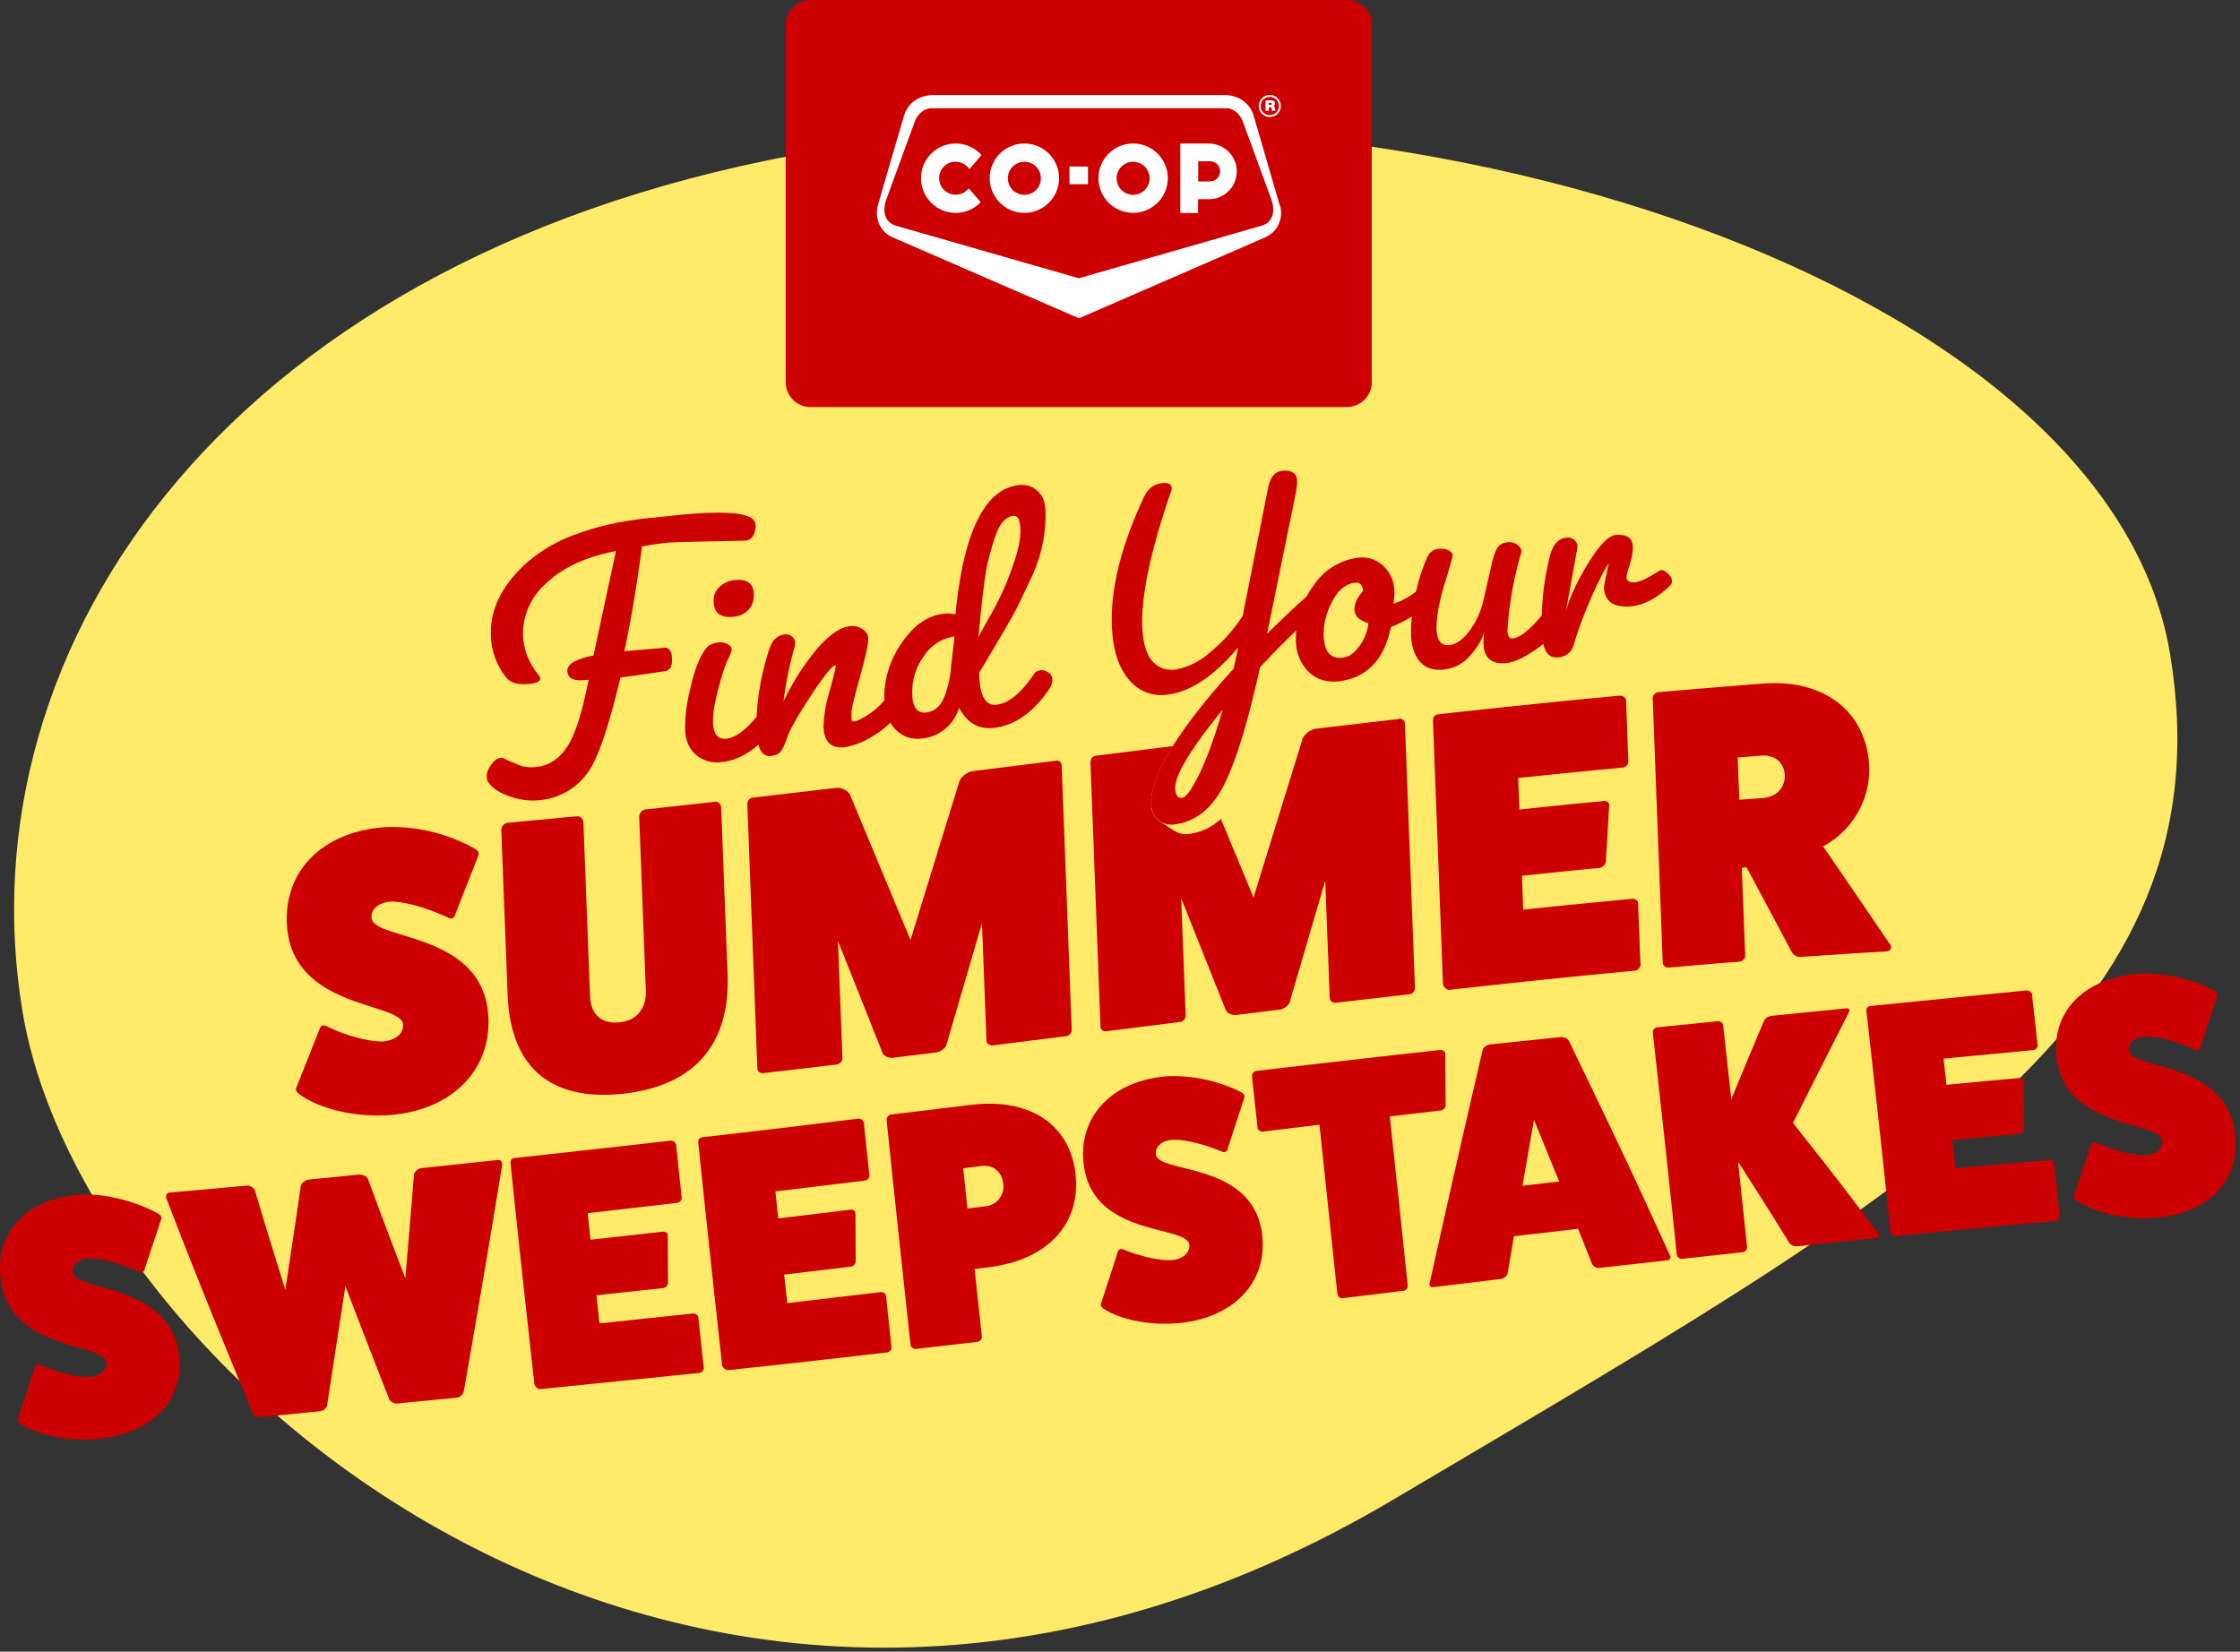 <svg xmlns="http://www.w3.org/2000/svg" width="179" height="132" viewBox="0 0 179 132">
  <rect x="0" y="0" width="179" height="132" fill="#333333" stroke="none"/>
  <path fill="#ffea69" d="M65.76 11.99C18.37 19.92-3.1 51.59 1.81 80.91c4.91 29.33 54.36 71.63 109.55 38.93 40.99-24.29 66.95-38.31 62.04-67.64-4.91-29.33-60.26-48.14-107.64-40.21"/>
  <path fill="#cc0000" d="M29.69 73.32c-.03-.7.6-1.2 1.58-1.27 1.12.01 2.96.54 4.56 1.3.26.14.48.02.56-.3l1.83-4.67c.09-.17-.02-.41-.28-.55a13.57 13.57 0 0 0-7.22-1.72c-4.84.36-7.96 3.37-7.8 7.65.27 6.98 9.22 6.28 9.29 8.14.03.73-.62 1.26-1.64 1.34-1.22 0-2.99-.49-4.49-1.23-.26-.14-.48-.04-.56.29l-1.84 4.62c-.09.16.01.38.28.56 1.65 1.18 4.48 1.83 7.15 1.64 4.91-.36 8.08-3.5 7.92-7.74-.27-7-9.28-6.15-9.35-8.06M57.07 64.09l-5.47.6a.6.6 0 0 0-.52.59l.53 13.91c.05 1.43-.74 2.39-2.14 2.52-1.4.14-2.26-.63-2.32-2.1l-.53-13.88a.5.5 0 0 0-.56-.49l-5.48.52a.59.59 0 0 0-.52.59l.51 13.3c.28 5.64 3.41 8.35 9.12 7.77 5.76-.59 8.67-3.92 8.45-9.56l-.51-13.3a.5.5 0 0 0-.56-.49M84.39 60.8l-6.65.83c-.41.05-.88.4-1.06.77l-3.92 12.73-4.85-11.65a1.23 1.23 0 0 0-1.11-.51l-6.65.78c-.26.03-.44.27-.43.53l.8 21.09c0 .23.21.43.46.4l5.88-.69c.26-.03.47-.28.46-.5l-.36-9.38 3.57 8.96c.11.25.53.42.81.38l3.5-.43c.29-.04.69-.31.78-.58l2.85-9.75.36 9.38c0 .23.24.42.5.39l5.88-.74a.5.5 0 0 0 .43-.51l-.8-21.09c0-.26-.21-.46-.47-.42M111.81 57.46l-6.65.78a1.5 1.5 0 0 0-1.06.77l-3.93 12.72-2.61-6.28a4.48 4.48 0 0 1-2.48 1.19c-.45.07-.82 0-1.13-.18-.02 0-1.06-.67-1.08-.68a2.6 2.6 0 0 1-.33-.23 1.73 1.73 0 0 1-.55-1.28c-.04-1.17.53-2.71 1.74-4.64l-6.16.77c-.26.03-.44.28-.43.54l.8 21.09c0 .23.21.43.47.39l5.88-.74c.26-.03.47-.28.46-.51l-.36-9.38 3.57 8.95c.11.24.53.41.81.38l3.5-.43c.29-.04.69-.31.78-.57l2.85-9.74.36 9.38c0 .22.24.42.5.38l5.88-.68a.5.5 0 0 0 .43-.5l-.8-21.09c0-.26-.21-.46-.46-.43M130.4 71.84c-2.89.27-5.79.56-8.68.86l-.1-2.71c2.06-.21 4.11-.43 6.17-.62.29-.03.5-.28.53-.47.1-1.5.18-3.01.27-4.51.03-.2-.14-.4-.43-.37-2.25.21-4.5.44-6.74.68l-.1-2.52c2.77-.29 5.54-.57 8.31-.83a.5.5 0 0 0 .49-.53l-.18-4.82c0-.22-.24-.42-.52-.4-4.83.45-9.66.95-14.48 1.49-.29.04-.44.21-.43.5l.8 21.09c.07.22.3.45.52.43 4.93-.55 9.87-1.07 14.8-1.53.26-.02.47-.27.46-.49l-.19-4.89c0-.22-.24-.39-.5-.37M140.87 63.78l-1.88.14-.13-3.38 1.88-.15c1.08-.08 1.84.54 1.88 1.56.04 1.02-.67 1.74-1.75 1.83m10.19 11.74c-1.79-2.64-3.58-5.26-5.38-7.88a6.97 6.97 0 0 0 3.69-6.34c-.17-4.34-3.52-7.03-8.43-6.67-2.8.21-5.6.45-8.41.69a.52.52 0 0 0-.46.52l.8 21.09c0 .23.24.42.49.4 1.87-.16 3.74-.33 5.61-.47.29-.02.5-.27.49-.49l-.27-7.02.38-.03a1425 1425 0 0 1 3.58 6.71c.14.28.43.48.76.45 2.27-.16 4.55-.31 6.82-.44.29-.02.5-.25.33-.53M53.26 43.38c.63-.06 2.71-.09 6.23-.17h.09a.78.78 0 0 0 .61-.41c.14-.25.2-.53.18-.86-.04-.95-2.09-1.17-6.15-.78l-2.07.22c-2.17.2-4.12.6-5.84 1.22a12.37 12.37 0 0 0-4.1 2.28c-2.07 1.83-3.06 3.78-2.98 5.92a5.6 5.6 0 0 0 1.16 3.27c.33.45.87.65 1.64.61.77-.04 1.15-.2 1.14-.47 0-.06-.03-.13-.1-.23a5.27 5.27 0 0 1-1.28-3.2 5.36 5.36 0 0 1 1.88-4.18c1.31-1.25 3.16-2.1 5.55-2.56l-.44 2.06-.74 3.43-.61 2.86c-1.41.28-2.11.68-2.09 1.23.02.55.44.8 1.27.74l.43-.03c-.48 2.46-1.02 4.2-1.62 5.2-.69 1.12-1.6 1.72-2.73 1.78-.52.03-.93-.03-1.22-.17l-.76-.31-.43-.21a.42.42 0 0 0-.22-.05c-.29.01-.56.19-.8.54-.25.35-.37.64-.36.88 0 .24.03.39.07.45.29.47.82.85 1.59 1.15.77.29 1.53.42 2.28.38a5.3 5.3 0 0 0 4.62-3.07c.57-1.1 1.24-3.17 1.99-6.22.08-.33.13-.51.12-.53 1.19-.16 2.37-.33 3.56-.51.4-.04.59-.37.57-.99-.02-.62-.24-.92-.64-.88-1.06.1-2.11.19-3.17.27.51-2.34.98-5.12 1.41-8.36a17.7 17.7 0 0 1 1.95-.29"/>
  <path fill="#cc0000" d="M58.75 46.36a2.1 2.1 0 0 0-1.26.55 1.5 1.5 0 0 0-.46 1.19c.03.9.57 1.3 1.6 1.19.5-.05.89-.24 1.19-.56.29-.32.43-.73.42-1.23-.03-.86-.53-1.24-1.49-1.14M76.01 53.11a8.08 8.08 0 0 1-.68 2.89c-.32.55-.74.87-1.28.94-.67.09-1.05-.3-1.14-1.18l-.01-.32a4.82 4.82 0 0 1 .9-2.96 3.48 3.48 0 0 1 2.48-1.61l-.26 2.24m2.9-8.1c.19-.79.38-1.46.57-2.01.34-1.09.83-1.68 1.46-1.77.36-.05.56.28.59 1 .03.72-.13 1.6-.48 2.63a22.73 22.73 0 0 1-2.02 4.5c-.4.72-.61 1.1-.65 1.15l-.21.44c.3-3.17.55-5.15.74-5.94m4.83 8.73a.8.8 0 0 0-.61-.17c-.21.03-.36.1-.45.21-1.02 1.55-2.03 2.4-3.02 2.54-.88.12-1.35-.64-1.42-2.3v-.26l1.28-2.15a74.54 74.54 0 0 0 1.56-2.71c.3-.56.69-1.38 1.19-2.46a11.75 11.75 0 0 0 1.27-5.43c0-.27-.03-.47-.05-.6a1.81 1.81 0 0 0-.7-1.26c-.41-.33-.9-.45-1.47-.37-2.68.38-4.34 3.81-4.98 10.32a3.15 3.15 0 0 0-1.01-.04c-1.28.17-2.4.98-3.34 2.41a7.46 7.46 0 0 0-1.33 4.5 6 6 0 0 1-2.22 1.65l-.21.04c-.12.03-.19-.06-.2-.26 0-.2 0-.44.03-.71.03-.27.26-1.19.69-2.74.43-1.55.64-2.54.62-2.96-.01-.27-.16-.51-.46-.71-.3-.2-.64-.28-1.02-.23-.75.09-1.58.66-2.51 1.69a20.24 20.24 0 0 0-2.78 4.31c.21-1.61.51-3.07.9-4.39.02-.06.02-.17.02-.34 0-.16-.09-.31-.25-.45a.7.7 0 0 0-.58-.16c-.59.07-1 .46-1.23 1.18-.6 1.88-.93 3.67-1.01 5.4-.91 1.1-1.72 1.68-2.42 1.75-.67.07-1.02-.35-1.06-1.25-.03-.67.11-1.58.42-2.73.3-1.15.56-1.93.76-2.34.21-.41.31-.69.3-.84 0-.15-.11-.29-.32-.4a1.25 1.25 0 0 0-.73-.13c-.28.03-.53.11-.74.24-.22.13-.47.49-.75 1.07-.29.59-.56 1.47-.82 2.64a12.3 12.3 0 0 0-.35 3.03c.03.85.32 1.51.86 1.99a2.6 2.6 0 0 0 2.1.58c1-.1 1.97-.57 2.89-1.39.18.65.51.96.99.91.36-.04.62-.15.78-.34.16-.18.34-.57.55-1.18.21-.6.81-1.66 1.8-3.18.99-1.52 1.65-2.37 1.97-2.54h.03c.04 0 .06.04.06.12 0 .09-.16.75-.5 1.99a10.36 10.36 0 0 0-.47 2.81c.05 1.21.62 1.75 1.74 1.61a6.4 6.4 0 0 0 2.28-.93c.49-.29.93-.64 1.32-1.03.13.22.27.42.45.59.58.56 1.28.79 2.1.68a3.43 3.43 0 0 0 2.94-2.46c.64 1.24 1.61 1.78 2.89 1.6 1.65-.23 3.1-1.28 4.36-3.16.15-.23.21-.47.2-.7a.67.67 0 0 0-.31-.56M108.68 51.56c-.41.61-.86.94-1.36 1-.98.12-1.49-.45-1.54-1.72-.04-.92.19-1.84.67-2.76.48-.92 1.09-1.42 1.82-1.51.19-.02.34.02.45.12.11.1.18.28.21.53-.48.54-.71 1.05-.69 1.53.02.48.39.83 1.11 1.06a3.65 3.65 0 0 1-.67 1.76M95.27 62.93c-.33.53-.59.81-.78.83-.36.05-.56-.19-.58-.73-.04-1.06 1.23-3.17 3.8-6.32-.84 2.86-1.65 4.93-2.45 6.22m38.04-17.06c-.19-.2-.34-.3-.46-.3a.52.52 0 0 0-.23.04c-.92.6-1.59.91-2 .93-.41.02-.62-.11-.64-.4 0-.12.08-.45.26-1.01s.26-1.05.25-1.47c-.03-.65-.46-.96-1.31-.91-.6.03-1.34.78-2.24 2.24-.9 1.46-1.5 2.76-1.8 3.88l.93-5.15a.72.72 0 0 0-.25-.56.79.79 0 0 0-.61-.19c-.63.04-1.08.51-1.33 1.4a21.26 21.26 0 0 0-.66 4.8c-.93 1.15-1.71 1.77-2.32 1.86-.27.02-.41-.19-.43-.63l.02-.35a27.8 27.8 0 0 1 1.08-5.85l.02-.12c0-.21-.12-.39-.34-.55a1.13 1.13 0 0 0-.77-.19c-.3.03-.53.13-.71.32-.18.19-.35.61-.52 1.26l-.67 2.95a6.7 6.7 0 0 1-1.19 2.62c-.52.66-1.04 1.01-1.56 1.07-.65.07-1-.37-1.03-1.31v-.2c.04-.99.26-2.15.68-3.49.41-1.33.61-2.06.61-2.19 0-.12-.11-.25-.3-.37-.2-.12-.48-.17-.86-.13-.37.04-.67.27-.88.69a15.46 15.46 0 0 0-.88 2.72c-.6.46-1.2.78-1.81.97.06-.43.09-.74.08-.94a2.88 2.88 0 0 0-.9-2.1 2.52 2.52 0 0 0-2.06-.63 5.06 5.06 0 0 0-3.54 2.27c-.2.27-.37.55-.52.83-.93.82-1.98 1.81-3.16 2.98l2.29-11.22c.08-.44.12-.77.11-1-.02-.63-.44-.9-1.24-.8-.58.07-.94.57-1.1 1.48L99.3 49.24a12.86 12.86 0 0 1-2.63 2.92 5.7 5.7 0 0 1-2.66 1.34c-.8.11-1.45-.11-1.93-.66s-.75-1.47-.8-2.76c-.09-2.48.67-6.09 2.3-10.81.03-.12.05-.21.05-.27-.01-.33-.3-.45-.87-.37-.57.08-1.01.43-1.33 1.06-1.83 3.91-2.69 7.35-2.58 10.31.07 1.88.52 3.32 1.35 4.3a3.3 3.3 0 0 0 3.19 1.2c1.8-.25 3.65-1.5 5.55-3.75-.11.6-.24 1.16-.37 1.7-4.47 4.95-6.66 8.56-6.58 10.79.02.54.2.97.55 1.28.35.32.81.44 1.38.36 1.67-.23 2.97-1.3 3.92-3.21.95-1.91 1.9-5.02 2.85-9.34a67.16 67.16 0 0 1 2.89-2.94 7.6 7.6 0 0 0-.02.83 3.48 3.48 0 0 0 1.02 2.48c.64.61 1.44.86 2.4.75 2.24-.27 3.63-1.71 4.17-4.34a9.27 9.27 0 0 0 1.67-.84 12.7 12.7 0 0 0-.06 1.5c.03.88.27 1.58.7 2.1.43.51 1.06.73 1.89.64a3.17 3.17 0 0 0 2.1-1.08c.57-.63.95-1.26 1.14-1.87l-.05.9c.06 1.13.66 1.64 1.79 1.54.71-.06 1.64-.52 2.79-1.38l.21-.16c.16.76.55 1.13 1.16 1.08.58-.04.98-.32 1.21-.84a34.57 34.57 0 0 1 2.43-5.97c.27-.48.42-.72.43-.72a63.31 63.31 0 0 0-.39 1.9c.04 1.12.72 1.63 2.02 1.56 1.1-.06 2.2-.63 3.31-1.71.07-.08.11-.2.1-.36 0-.16-.1-.35-.3-.55M2.76 109.35c.05-.28.24-.38.47-.26 1.33.59 2.93 1 3.93.94.84-.05 1.4-.54 1.33-1.16-.17-1.59-7.82-.81-8.45-6.77-.39-3.66 2.11-6.29 6.25-6.61 1.94-.15 4.47.47 6.32 1.49.23.12.34.33.27.47l-1.31 3.94c-.05.28-.23.37-.47.26-1.42-.64-3.07-1.12-4-1.08-.81.03-1.35.49-1.29 1.09.17 1.6 7.88.85 8.51 6.71.38 3.54-2.17 6.18-6.37 6.62-2.29.24-4.77-.21-6.24-1.15-.24-.14-.34-.32-.27-.47l1.31-4ZM39.74 92.71c.27-.03.43.18.38.44-1.23 7.55-1.84 11.02-3.06 18.07a.7.7 0 0 1-.55.48l-4.74.47c-.25.02-.59-.13-.67-.35-1.4-3.58-2.1-5.39-3.5-9.03l-1.46 9.52c-.03.24-.34.46-.58.48l-4.74.47a.7.7 0 0 1-.65-.36c-2.75-6.72-4.12-9.97-6.86-17.09-.11-.24 0-.48.28-.5l6.11-.55c.27-.03.6.17.68.41.97 3.28 1.45 4.79 2.42 7.91.49-3.26.74-4.84 1.23-8.26.05-.29.36-.52.69-.55l3.93-.39c.33-.03.67.13.78.4 1.19 3.26 1.78 4.79 2.96 7.88.28-3.23.41-4.85.69-8.26.03-.26.31-.51.58-.54l6.11-.65ZM55.35 104.98c.22-.02.43.11.45.3l.44 4.04c.02.18-.15.39-.37.41l-12.68 1.29c-.19.02-.4-.17-.48-.35-.76-6.89-1.15-10.3-1.91-17.69-.03-.25.1-.41.34-.43 4.96-.54 7.44-.82 12.41-1.38.25-.03.46.15.48.34l.44 4.17c.03.25-.15.43-.39.46l-7.12.82.23 2.12 5.78-.64c.25-.03.4.15.39.31l.02 3.8c0 .16-.18.37-.43.4l-5.29.57.25 2.25 7.44-.79ZM70.35 103.27c.22-.03.43.11.45.3l.44 4.1c.02.19-.15.4-.37.42-5.07.58-7.61.88-12.68 1.41-.19.02-.41-.17-.48-.35-.76-6.95-1.15-10.49-1.91-17.83-.03-.25.1-.4.34-.43 4.96-.56 7.44-.87 12.41-1.48.25-.03.46.14.48.33l.44 4.16c.03.25-.15.43-.39.46l-7.12.86.23 2.16 5.78-.7c.25-.03.4.15.39.31l.02 3.84c0 .17-.18.38-.43.41l-5.29.63.25 2.28 7.44-.88ZM77.63 88.3c4.77-.58 7.91 1.68 8.32 5.57.41 3.9-2.17 6.83-6.95 7.41l-1.12.14.58 5.4c.02.19-.15.4-.4.43l-4.88.56c-.19.02-.4-.14-.42-.33-.76-7.07-1.15-10.64-1.91-17.94-.02-.22.15-.44.34-.46l6.43-.78Zm1.1 8.11a1.58 1.58 0 0 0 1.44-1.81c-.1-.96-.82-1.53-1.78-1.41l-1.42.18.34 3.22 1.42-.18ZM89.3 100.14c.05-.28.24-.39.47-.28 1.33.55 2.93.92 3.93.84.84-.07 1.4-.59 1.34-1.22-.17-1.61-7.82-.57-8.45-6.51-.39-3.65 2.11-6.42 6.25-6.91 1.94-.23 4.47.27 6.32 1.22.23.11.34.32.27.46l-1.31 4.02c-.05.28-.23.39-.47.28-1.42-.6-3.08-1.01-4-.94-.81.06-1.35.55-1.29 1.15.17 1.6 7.88.52 8.51 6.53.38 3.63-2.17 6.43-6.37 6.93-2.29.28-4.76-.15-6.24-1.07-.24-.14-.34-.32-.27-.46l1.31-4.05ZM115.07 83.92c.25-.03.43.14.42.33l.03 4.08c0 .22-.21.4-.4.42l-4.06.48c.57 5.32.86 8.01 1.43 13.5.02.19-.12.41-.34.43l-4.83.59c-.22.03-.43-.14-.45-.34l-1.43-13.52-4.53.55c-.19.02-.4-.12-.42-.33l-.44-4.07c-.02-.21.15-.43.34-.45 5.87-.68 8.8-1.02 14.67-1.67ZM133.45 100.34c.1.16 0 .37-.21.39l-5.4.6a.62.62 0 0 1-.61-.3l-1.12-2.82-5.13.59-.51 2.99a.65.65 0 0 1-.54.43l-5.4.65c-.22.03-.35-.15-.28-.33 1.7-7.65 2.55-11.4 4.24-18.66.06-.17.34-.38.62-.41l5.56-.58c.27-.03.59.12.69.27 3.23 6.7 4.85 10.04 8.08 17.17ZM122.58 89.5l-.92 5.27 2.94-.34-2.02-4.93ZM150.09 98.6c.16.18.06.33-.16.35l-6.33.66a.75.75 0 0 1-.61-.27 305.46 305.46 0 0 0-4.1-6.48l.72 6.78a.4.4 0 0 1-.37.44l-4.83.53c-.19.02-.4-.15-.42-.35-.76-7.38-1.15-10.82-1.91-17.72a.4.4 0 0 1 .34-.43l4.83-.49c.25-.02.43.14.45.35l.65 5.88c1.05-2.53 1.57-3.79 2.62-6.28.09-.19.35-.35.59-.38l5.97-.6c.22-.02.31.1.23.29-1.79 3.53-2.69 5.29-4.48 8.87 2.73 3.46 4.09 5.18 6.82 8.84ZM163.7 92.7c.22-.02.43.13.45.31.18 1.64.27 2.45.44 4.15.02.19-.15.41-.37.43-5.07.45-7.61.69-12.68 1.2-.19.02-.41-.19-.48-.38-.76-7.39-1.15-10.71-1.91-17.61-.03-.24.1-.38.34-.4l12.41-1.24c.25-.02.46.14.48.33l.44 4c.03.24-.15.42-.39.44l-7.12.68.23 2.09 5.78-.54c.25-.02.4.15.39.31l.02 3.77c0 .16-.18.37-.43.39l-5.29.48.25 2.27c2.98-.27 4.47-.41 7.44-.66ZM167.06 91.6c.05-.28.24-.37.47-.26 1.33.59 2.93 1.02 3.93.98.84-.03 1.4-.52 1.33-1.15-.17-1.6-7.82-.88-8.45-6.69-.39-3.57 2.11-6.2 6.25-6.63 1.94-.2 4.47.32 6.32 1.31.23.11.34.32.27.47l-1.31 4c-.05.28-.23.38-.47.26-1.42-.64-3.07-1.09-4-1.04-.81.04-1.35.51-1.29 1.1.17 1.58 7.88.77 8.51 6.79.38 3.64-2.17 6.26-6.37 6.59-2.29.18-4.77-.36-6.24-1.33-.24-.14-.34-.33-.27-.47l1.31-3.94ZM107.64 32.53H64.77c-1.1 0-1.98-.89-1.98-1.98V1.98c0-1.1.89-1.98 1.98-1.98h42.87c1.1 0 1.98.89 1.98 1.98v28.56c0 1.1-.89 1.98-1.98 1.98"/>
  <path fill="#fff" d="M101.47 7.74c.4 0 .73.33.73.73s-.33.73-.73.73-.73-.33-.73-.73.33-.73.73-.73m0 1.61a.88.88 0 1 0 0-1.76.88.88 0 0 0 0 1.76"/>
  <path fill="#fff" d="M101.37 8.22h.12c.1 0 .13.03.13.08 0 .08-.07.08-.11.08h-.14v-.17Zm0 .35h.14c.1 0 .11.08.12.16 0 .04 0 .09.02.13h.26l-.03-.18c0-.1-.05-.18-.12-.21.09-.03.13-.12.13-.21 0-.16-.13-.24-.27-.24h-.49v.84h.26v-.29ZM100.85 18.03l-14.64 4.21-14.64-4.21c-1.03-.33-.99-1.37-.76-2.05l2.28-6.23c.28-.77.9-1.1 1.32-1.1h23.6c.42 0 1.04.33 1.32 1.1l2.28 6.23c.23.68.27 1.72-.76 2.05m1.42-1.6-2.1-7.22c-.54-1.62-2.14-1.61-2.31-1.61h-23.3c-.17 0-1.77 0-2.31 1.61 0 0-1.89 6.43-2.1 7.22-.22.79 0 1.94 1.07 2.49l15 6.52 15-6.52a2.14 2.14 0 0 0 1.07-2.49"/>
  <path fill="#fff" d="M85.46 13.31h1.48v1.41h-1.48zM96.7 14.5h-.95v-1.61h.95c.44 0 .8.36.8.8s-.36.8-.8.8m-.09-3.02h-2.29v5.55h1.42v-1.1h.87a2.22 2.22 0 0 0 0-4.44M90.55 15.57a1.32 1.32 0 1 1 0-2.64 1.32 1.32 0 0 1 0 2.64m0-4.1a2.77 2.77 0 1 0 0 5.54 2.77 2.77 0 0 0 0-5.54M81.86 15.57a1.32 1.32 0 1 1 0-2.64 1.32 1.32 0 0 1 0 2.64m0-4.1a2.77 2.77 0 1 0 0 5.54 2.77 2.77 0 0 0 0-5.54M76.37 12.93c.46 0 .86.24 1.1.59l.96-1.13a2.77 2.77 0 1 0-.06 3.77l-.96-1.11a1.32 1.32 0 1 1-1.04-2.13"/>
</svg>
